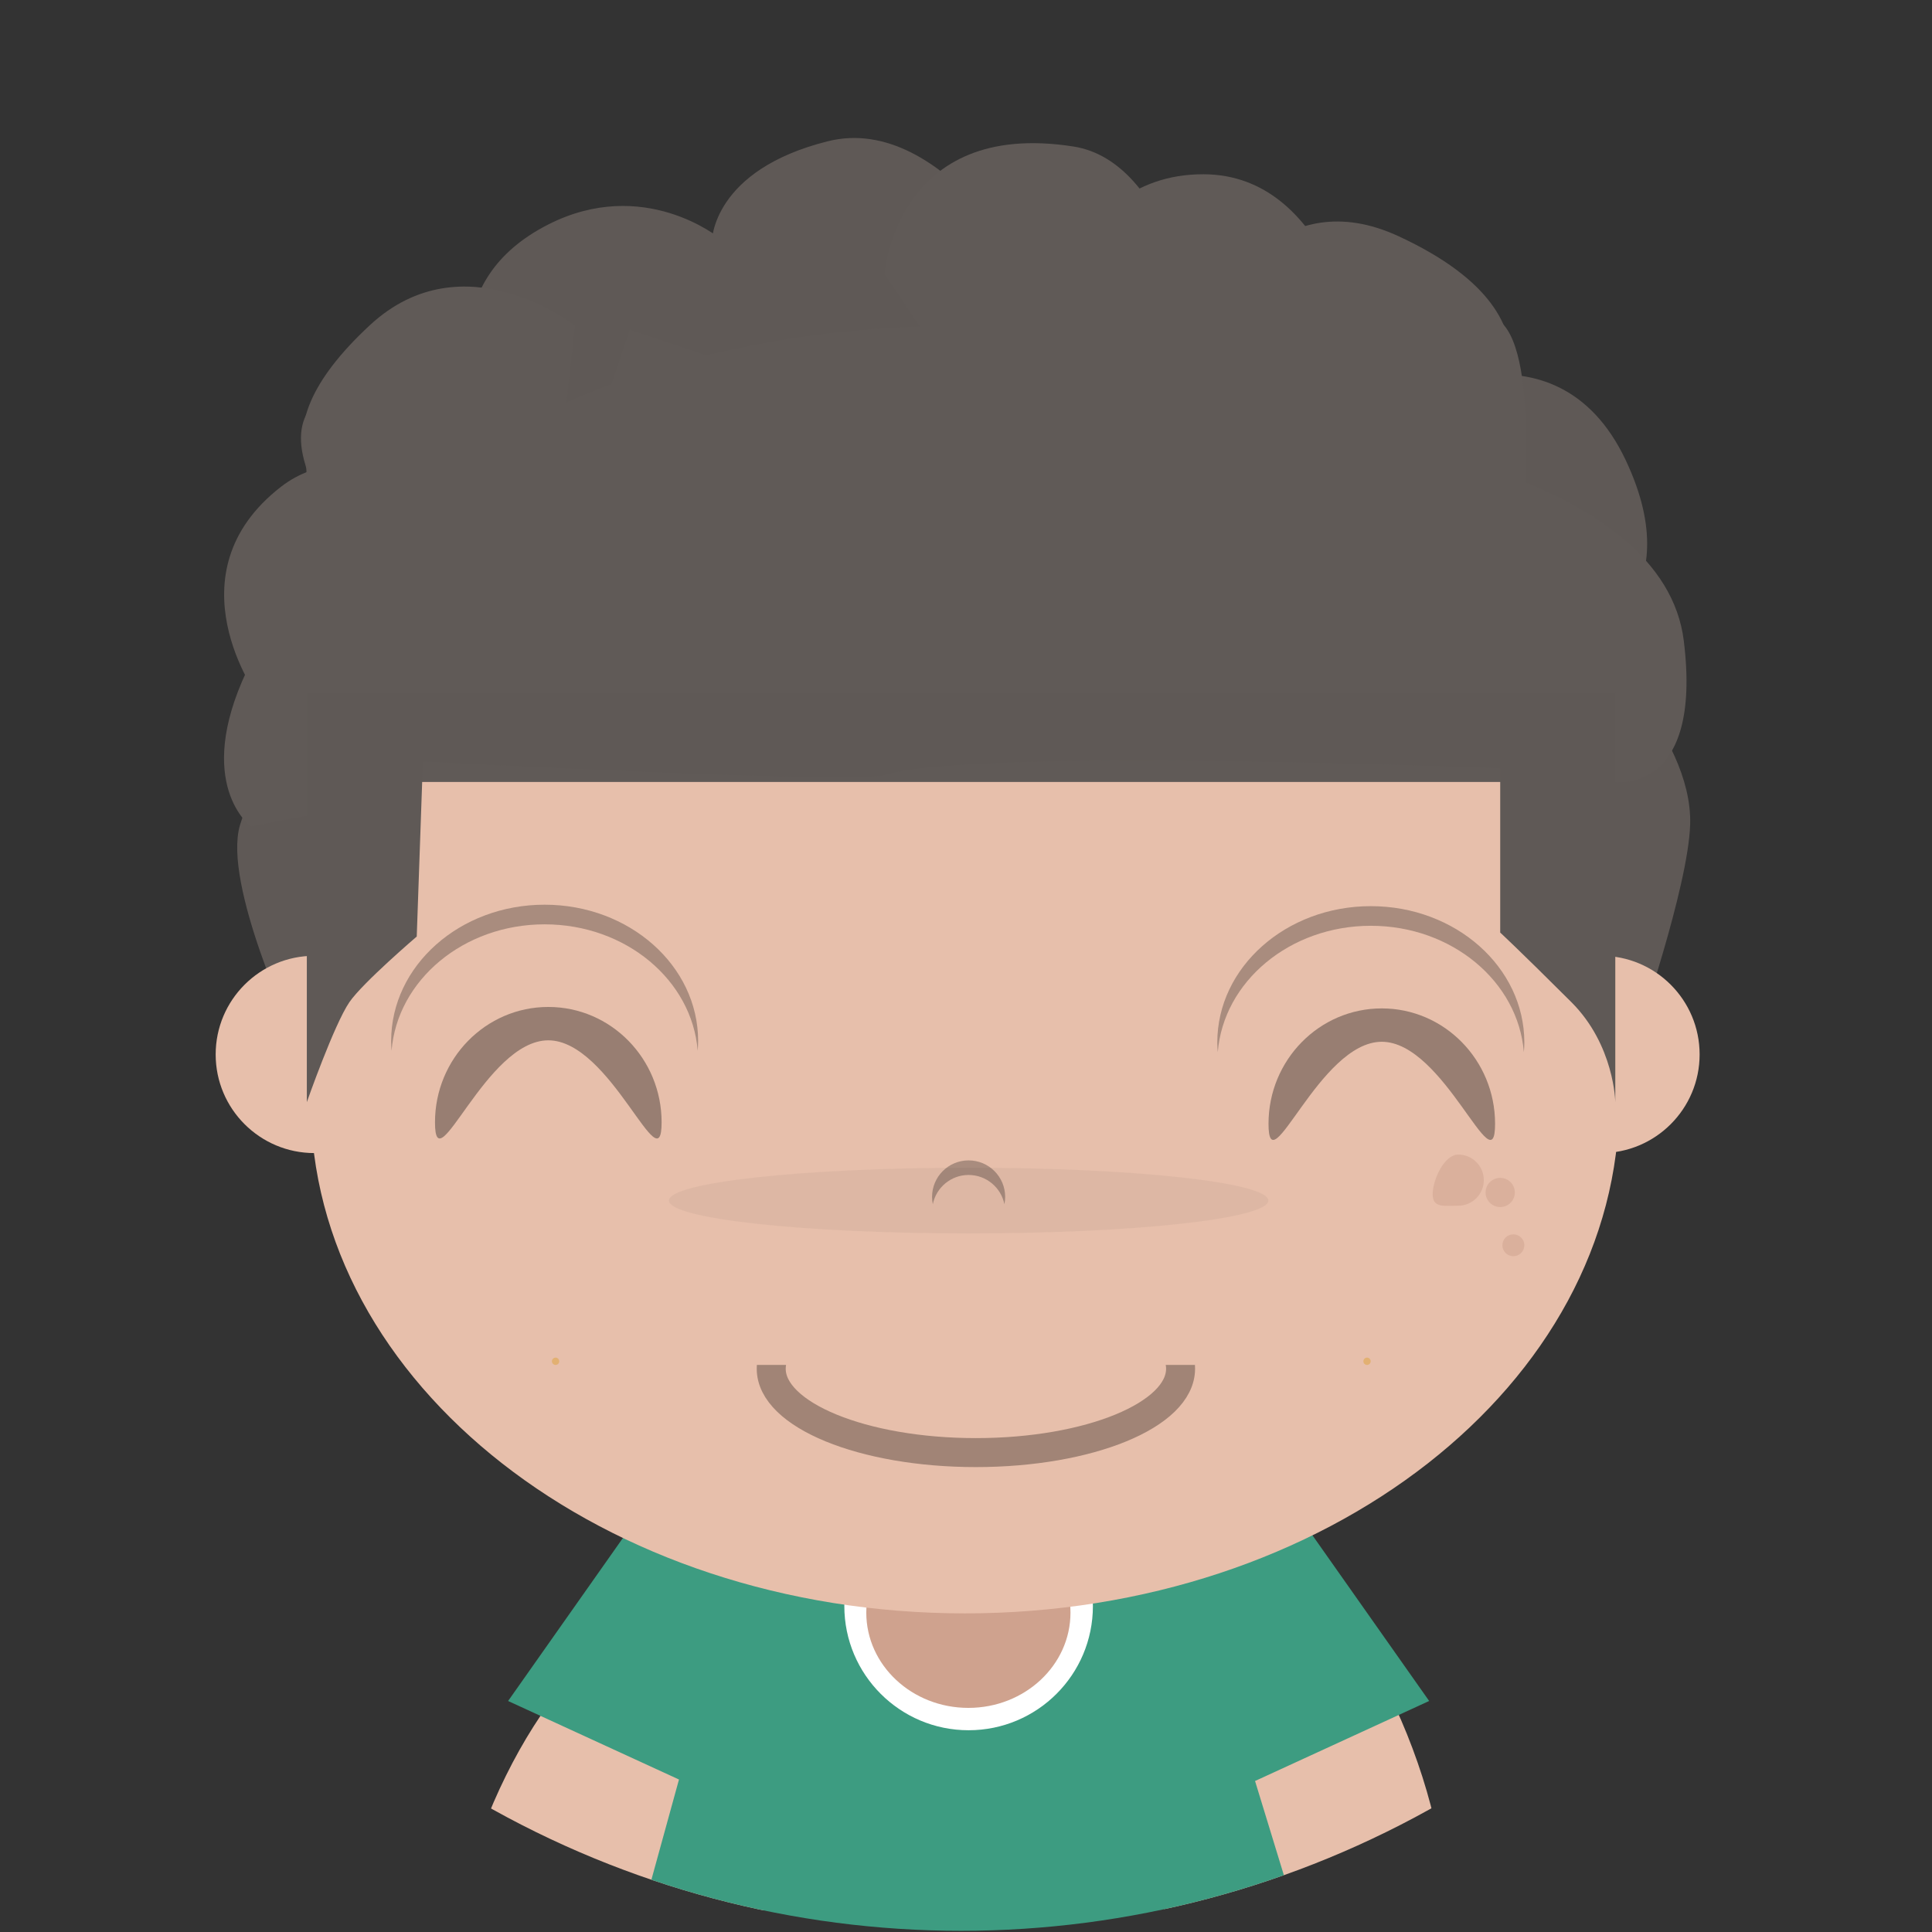 <?xml version="1.0" encoding="utf-8"?>
<!-- Generator: Adobe Illustrator 16.0.0, SVG Export Plug-In . SVG Version: 6.00 Build 0)  -->
<!DOCTYPE svg PUBLIC "-//W3C//DTD SVG 1.1//EN" "http://www.w3.org/Graphics/SVG/1.1/DTD/svg11.dtd">
<svg version="1.1" id="Capa_1" xmlns="http://www.w3.org/2000/svg" xmlns:xlink="http://www.w3.org/1999/xlink" x="0px" y="0px"
	 width="200px" height="200px" viewBox="0 0 200 200" enable-background="new 0 0 200 200" xml:space="preserve">
<rect x="0" y="0" width="200" height="200" fill="#333333" stroke="none"/>
<path fill="#5F5956" stroke="#5F5956" stroke-miterlimit="10" d="M67.423,113.607l10.923-11.887l12.491-0.596l13.002,9.51
	l17.686-11.883l5.724,5.944l9.364-2.975l4.803,5.021l5.305,7.53l8.363,28.359l2.903-4.841l5.34-8.415l3.888-14.239l1.822-8.35
	c0,0,5.238-15.102,5.427-21.45c0.272-9.135-10.662-18.96-10.662-18.96s10.668-4.49,4.041-18.52c-7.152-15.143-23-5.672-23-5.672
	s2.296-13.291-14.985-19.426c-5.657-2.008-22.881,7.267-22.881,7.267s-9.498-17.844-21.175-14.913
	c-11.658,2.927-11.613,9.943-11.613,9.943s-7.614-6.267-17.238-1.353C45.86,29.365,49.54,39.57,49.317,42.675
	c-3.887-2.572-20.589-5.563-17.217,5.328c1.462,4.724-10.175,10.108-7.057,16.116c2.695,5.192,5.007,10.552,5.007,10.552
	s-3.809,7.828-4.719,10.855c-1.762,5.859,5.471,21.26,5.471,21.26l4.371,19.305l10.383,16.069l5.307-18.301l-1.759,6.637
	l4.794-18.077L67.423,113.607z"/>
<path fill="#A52921" stroke="#000000" stroke-miterlimit="10" d="M118.421,15.112"/>
<path fill="#DC9A47" d="M187.326,110.916"/>
<g>
	<defs>
		<circle id="SVGID_1_" cx="99.489" cy="100.062" r="99.815"/>
	</defs>
	<clipPath id="SVGID_2_">
		<use xlink:href="#SVGID_1_"  overflow="visible"/>
	</clipPath>
	<g id="group" clip-path="url(#SVGID_2_)">
		<g id="page1">
			<g id="layer_1">
				<g id="layer_1_1_">
					<path id="bezier2" fill="#E7BFAB" d="M74.84,166.11c7.83,2.93,9.365,18.144,3.427,33.987
						c-5.933,15.842-17.096,26.312-24.919,23.382c-7.829-2.93-9.365-18.15-3.426-33.986C55.854,173.651,67.018,163.179,74.84,166.11
						z"/>
					<path id="bezier" fill="#030104" d="M60.166,222.219v12.105h80.212v-12.105H60.166z"/>
					<path id="bezier3" fill="#191617" fill-opacity="0.3" d="M48.874,203.715c-1.19-0.785-1.232-3.908-0.163-7.207
						c-0.121,0.27-0.234,0.545-0.34,0.828c-1.374,3.597-1.437,7.206-0.141,8.063c1.302,0.856,3.454-1.367,4.828-4.962
						c0.105-0.291,0.204-0.574,0.297-0.857C51.988,202.682,50.063,204.501,48.874,203.715L48.874,203.715z"/>
					<path id="bezier4" fill="#E7BFAB" d="M121.307,157.616c-7.83,2.93-9.366,18.143-3.427,33.986
						c5.933,15.842,17.098,26.313,24.919,23.382c7.83-2.93,9.366-18.15,3.426-33.986
						C140.293,165.154,129.129,154.685,121.307,157.616z"/>
					<path id="bezier5" fill="#191617" fill-opacity="0.3" d="M138.113,209.965c-2.314,0-4.214-3.553-4.503-8.161
						c-0.029,0.396-0.043,0.798-0.043,1.21c0,5.183,2.032,9.379,4.539,9.379c2.505,0,4.545-4.196,4.545-9.379
						c0-0.412-0.022-0.813-0.05-1.21C142.317,206.404,140.413,209.965,138.113,209.965L138.113,209.965z"/>
					<path id="bezier6" fill="#3D9C81" d="M147.946,176.085l-13.848-19.658l-11.156,5.124l-0.991-3.234H77.417l-0.764,2.803
						l-10.208-4.692l-13.847,19.658l17.69,8.128l-10.88,39.522h82.563l-12.049-39.368L147.946,176.085z"/>
					<path id="bezier7" fill="#FFFFFF" d="M100.267,179.114c7.108,0,12.87-5.754,12.87-12.855c0-7.101-5.762-12.857-12.87-12.857
						c-7.099,0-12.862,5.757-12.862,12.857C87.405,173.36,93.168,179.114,100.267,179.114z"/>
					<path id="bezier8" fill="#CFA28E" d="M100.247,176.8c5.84,0,10.569-4.418,10.569-9.861c0-5.444-4.729-9.854-10.569-9.854
						s-10.569,4.409-10.569,9.854C89.678,172.382,94.406,176.8,100.247,176.8z"/>
					<path id="bezier9" fill="#E7BFAB" d="M32.542,119.366c5.642,0,10.215-4.573,10.215-10.209c0-5.641-4.573-10.214-10.215-10.214
						c-5.642,0-10.216,4.573-10.216,10.214C22.327,114.793,26.9,119.366,32.542,119.366z"/>
					<path id="bezier10" fill="#E7BFAB" d="M165.729,119.366c5.643,0,10.215-4.573,10.215-10.209
						c0-5.641-4.572-10.214-10.215-10.214s-10.215,4.573-10.215,10.214C155.514,114.793,160.086,119.366,165.729,119.366z"/>
					<path id="bezier11" fill="#E7BFAB" d="M99.893,167.017c37.405,0,67.726-23.708,67.726-52.944
						c0-29.238-30.723-65.452-68.128-65.452s-67.323,36.214-67.323,65.452C32.167,143.309,62.487,167.017,99.893,167.017z"/>
					<path id="bezier12" fill="#191617" fill-opacity="0.38" d="M68.49,116.181c0,6.605-5.252-8.487-11.73-8.487
						s-11.73,15.093-11.73,8.487c0-6.59,5.253-11.942,11.73-11.942S68.49,109.591,68.49,116.181L68.49,116.181z"/>
					<path id="bezier13" fill="#191617" fill-opacity="0.38" d="M154.77,116.331c0,6.605-5.253-8.487-11.729-8.487
						c-6.478,0-11.725,15.093-11.725,8.487c0-6.59,5.247-11.942,11.725-11.942C149.517,104.389,154.77,109.741,154.77,116.331
						L154.77,116.331z"/>
					<path id="bezier14" fill="#191617" fill-opacity="0.3" d="M141.906,95.837c8.39,0,15.257,5.771,15.844,13.09
						c0.028-0.333,0.049-0.673,0.049-1.013c0-7.794-7.113-14.109-15.893-14.109c-8.771,0-15.892,6.314-15.892,14.109
						c0,0.34,0.021,0.68,0.048,1.013C126.65,101.613,133.52,95.837,141.906,95.837L141.906,95.837z"/>
					<path id="bezier15" fill="#191617" fill-opacity="0.3" d="M56.377,95.687c8.396,0,15.263,5.77,15.85,13.09
						c0.021-0.334,0.043-0.674,0.043-1.014c0-7.794-7.115-14.109-15.893-14.109c-8.771,0-15.885,6.314-15.885,14.109
						c0,0.34,0.014,0.68,0.042,1.014C41.122,101.463,47.989,95.687,56.377,95.687L56.377,95.687z"/>
					<path id="bezier16_1_" display="none" fill="#DC9A47" d="M167.551,71.507c0.065-0.705,0.103-1.417,0.103-2.129
						c0.015-9.131-5.318-17.544-14.27-24.238c-1.08-0.81,3.685-10.234,2.503-10.989c-1.005-0.638-7.948,7.374-9.021,6.77
						c-0.518-0.289-1.047-0.577-1.578-0.852c-1.966-1.036,0.288-12.265-1.878-13.165c-1.889-0.784-8.175,8.755-10.206,8.081
						c-9.819-3.232-21.151-5.09-33.228-5.109c-36.713-0.057-66.621,16.878-67.771,38.067l135.352,0.209L167.551,71.507
						L167.551,71.507L167.551,71.507z"/>
					<path id="bezier17_2_" display="none" fill="#DC9A47" d="M168.49,45.019L33.129,43.902h-0.085l-0.519,62.874
						c0,0,44.386-20.362,59.174-27.157c9.265-4.254,37.045-16.996,37.045-16.996l39.228,45.271l0.475-57.736L168.49,45.019
						L168.49,45.019z"/>
					<path id="bezier18" fill="#2C2622" d="M99.511,225.248v9.834h0.756v-9.834H99.511z"/>
					<path id="bezier19" fill="#191617" fill-opacity="0.3" d="M100.267,121.632c1.833,0,3.362,1.303,3.709,3.029
						c0.05-0.247,0.079-0.495,0.079-0.757c0-2.089-1.692-3.781-3.789-3.781c-2.087,0-3.78,1.692-3.78,3.781
						c0,0.262,0.029,0.51,0.079,0.757C96.913,122.935,98.442,121.632,100.267,121.632L100.267,121.632z"/>
					<path id="bezier23" fill="#DFA33B" fill-opacity="0.5" d="M141.51,141.298c0.213,0,0.383-0.17,0.383-0.375
						c0-0.213-0.17-0.383-0.383-0.383c-0.204,0-0.374,0.17-0.374,0.383C141.136,141.128,141.306,141.298,141.51,141.298z"/>
					<path id="bezier27" fill="#DFA33B" fill-opacity="0.5" d="M57.518,141.298c0.205,0,0.375-0.17,0.375-0.375
						c0-0.213-0.17-0.383-0.375-0.383c-0.213,0-0.383,0.17-0.383,0.383C57.134,141.128,57.305,141.298,57.518,141.298z"/>
					<path id="bezier30" fill="#2C2622" d="M52.215,238.105c1.882,0,3.404-1.183,3.404-2.648c0-1.457-1.522-2.647-3.404-2.647
						c-1.876,0-3.405,1.19-3.405,2.647C48.811,236.923,50.339,238.105,52.215,238.105z"/>
					<path id="bezier31" fill="#2C2622" d="M57.518,238.105c1.876,0,3.405-1.183,3.405-2.648c0-1.457-1.529-2.647-3.405-2.647
						c-1.884,0-3.405,1.19-3.405,2.647C54.112,236.923,55.634,238.105,57.518,238.105z"/>
					<path id="bezier32" fill="#2C2622" d="M62.813,238.105c1.883,0,3.405-1.183,3.405-2.648c0-1.457-1.521-2.647-3.405-2.647
						c-1.883,0-3.405,1.19-3.405,2.647C59.408,236.923,60.93,238.105,62.813,238.105z"/>
					<path id="bezier33" fill="#2C2622" d="M68.865,238.105c1.883,0,3.405-1.183,3.405-2.648c0-1.457-1.522-2.647-3.405-2.647
						c-1.883,0-3.405,1.19-3.405,2.647C65.46,236.923,66.982,238.105,68.865,238.105z"/>
					<path id="bezier34" fill="#2C2622" d="M74.161,238.105c1.883,0,3.405-1.183,3.405-2.648c0-1.457-1.521-2.647-3.405-2.647
						c-1.876,0-3.406,1.19-3.406,2.647C70.755,236.923,72.284,238.105,74.161,238.105z"/>
					<path id="bezier35" fill="#2C2622" d="M79.463,238.105c1.875,0,3.405-1.183,3.405-2.648c0-1.457-1.529-2.647-3.405-2.647
						c-1.883,0-3.405,1.19-3.405,2.647C76.058,236.923,77.58,238.105,79.463,238.105z"/>
					<path id="bezier36" fill="#2C2622" d="M85.515,238.105c1.883,0,3.405-1.183,3.405-2.648c0-1.457-1.522-2.647-3.405-2.647
						s-3.404,1.19-3.404,2.647C82.111,236.923,83.632,238.105,85.515,238.105z"/>
					<path id="bezier37" fill="#2C2622" d="M90.811,238.105c1.883,0,3.405-1.183,3.405-2.648c0-1.457-1.522-2.647-3.405-2.647
						c-1.884,0-3.405,1.19-3.405,2.647C87.405,236.923,88.927,238.105,90.811,238.105z"/>
					<path id="bezier38" fill="#2C2622" d="M96.105,238.105c1.884,0,3.405-1.183,3.405-2.648c0-1.457-1.521-2.647-3.405-2.647
						c-1.875,0-3.405,1.19-3.405,2.647C92.701,236.923,94.23,238.105,96.105,238.105z"/>
					<path id="bezier39" fill="#2C2622" d="M103.672,238.105c1.884,0,3.406-1.183,3.406-2.648c0-1.457-1.522-2.647-3.406-2.647
						c-1.875,0-3.405,1.19-3.405,2.647C100.267,236.923,101.797,238.105,103.672,238.105z"/>
					<path id="bezier40" fill="#2C2622" d="M108.976,238.105c1.876,0,3.405-1.183,3.405-2.648c0-1.457-1.529-2.647-3.405-2.647
						c-1.884,0-3.406,1.19-3.406,2.647C105.569,236.923,107.092,238.105,108.976,238.105z"/>
					<path id="bezier41" fill="#2C2622" d="M114.271,238.105c1.882,0,3.404-1.183,3.404-2.648c0-1.457-1.522-2.647-3.404-2.647
						c-1.884,0-3.406,1.19-3.406,2.647C110.865,236.923,112.388,238.105,114.271,238.105z"/>
					<path id="bezier42" fill="#2C2622" d="M120.322,238.105c1.884,0,3.406-1.183,3.406-2.648c0-1.457-1.522-2.647-3.406-2.647
						c-1.883,0-3.404,1.19-3.404,2.647C116.918,236.923,118.439,238.105,120.322,238.105z"/>
					<path id="bezier43" fill="#2C2622" d="M125.618,238.105c1.883,0,3.405-1.183,3.405-2.648c0-1.457-1.522-2.647-3.405-2.647
						c-1.876,0-3.405,1.19-3.405,2.647C122.213,236.923,123.742,238.105,125.618,238.105z"/>
					<path id="bezier44" fill="#2C2622" d="M130.921,238.105c1.876,0,3.404-1.183,3.404-2.648c0-1.457-1.528-2.647-3.404-2.647
						c-1.884,0-3.406,1.19-3.406,2.647C127.515,236.923,129.037,238.105,130.921,238.105z"/>
					<path id="bezier45" fill="#2C2622" d="M136.974,238.105c1.874,0,3.404-1.183,3.404-2.648c0-1.457-1.53-2.647-3.404-2.647
						c-1.883,0-3.406,1.19-3.406,2.647C133.567,236.923,135.091,238.105,136.974,238.105z"/>
					<path id="bezier46" fill="#2C2622" d="M142.268,238.105c1.884,0,3.406-1.183,3.406-2.648c0-1.457-1.522-2.647-3.406-2.647
						s-3.404,1.19-3.404,2.647C138.863,236.923,140.384,238.105,142.268,238.105z"/>
					<path id="bezier47" fill="#2C2622" d="M147.563,238.105c1.883,0,3.405-1.183,3.405-2.648c0-1.457-1.522-2.647-3.405-2.647
						c-1.876,0-3.405,1.19-3.405,2.647C144.158,236.923,145.688,238.105,147.563,238.105z"/>
					<path id="bezier48" fill="#191617" fill-opacity="0.05" d="M100.267,127.684c17.139,0,31.029-1.521,31.029-3.404
						c0-1.876-13.89-3.398-31.029-3.398c-17.13,0-31.02,1.522-31.02,3.398C69.247,126.163,83.137,127.684,100.267,127.684z"/>
					<path id="bezier49" fill="#FFFFFF" d="M74.542,225.248c-14.214,0-25.731,4.735-25.731,10.585h51.457
						C100.267,229.983,88.75,225.248,74.542,225.248L74.542,225.248z"/>
					<path id="bezier50" fill="#FFFFFF" d="M126,225.248c-14.208,0-25.733,4.735-25.733,10.585h51.459
						C151.727,229.983,140.208,225.248,126,225.248L126,225.248z"/>
					<path id="bezier51" fill="#E3B29A" d="M48.819,190.289c-1.86-1.681-4.044-2.289-4.885-1.358
						c-0.846,0.931-0.016,3.047,1.844,4.72c1.86,1.681,4.051,2.287,4.893,1.366C51.511,194.086,50.679,191.97,48.819,190.289z"/>
				</g>
				<path id="bezier52" fill="none" stroke="#A18476" stroke-width="3" d="M122.213,141.694c0,4.786-9.472,8.678-21.188,8.678
					c-11.715,0-21.188-3.899-21.188-8.678c0-4.821,9.472-8.716,21.188-8.716C112.741,132.979,122.213,136.873,122.213,141.694
					L122.213,141.694z"/>
				<path id="bezier53" fill="#E7BFAB" d="M77.565,130.709v10.589h46.163v-10.589H77.565z"/>
			</g>
		</g>
	</g>
</g>
<path id="bezier16" fill="#605A57" d="M167.112,75.357c0.064-0.706,0.103-1.417,0.103-2.129c0.015-9.131-5.317-17.544-14.27-24.239
	c-1.082-0.81-4.265-2.86-5.445-3.616c-1.394,0.646,0,0-1.073-0.604c-0.517-0.289-1.048-0.577-1.579-0.852
	c-1.966-1.037-4.349-2.674-6.513-3.573c-1.888-0.784-3.539-0.836-5.57-1.51c-9.821-3.232-21.153-5.091-33.229-5.109
	c-36.713-0.057-66.62,16.878-67.771,38.067l135.352,0.209L167.112,75.357L167.112,75.357L167.112,75.357z"/>
<path fill="#605A57" d="M31.753,80.949c0,0-2.438-14.51,0.492-18.024c21.546-25.849,137.968-29.525,142.058,3.391
	c1.982,15.954-7.079,14.634-7.079,14.634H31.753"/>
<polygon fill="#605A57" points="58.194,54.886 65.198,34.116 85.802,41.065 79.243,64.844 "/>
<path fill="#605A57" d="M91.569,28.376c0,0,1.131-16.096,19.554-13.209c10.007,1.568,12.682,18.771,12.682,18.771l-19.555,13.21
	L91.569,28.376z"/>
<path fill="#605A57" d="M53.549,0.246"/>
<path fill="#605A57" d="M80.13,67.218l-14.447-0.595c0,0-6.168-17.407-2.5-21.328c3.947-4.221,23.085,1.153,23.085,1.153
	L80.13,67.218z"/>
<path fill="#605A57" d="M59.515,33.708L57.151,55.5l-21.617-2.346c-1.429-2.103-10.153-7.521,2.763-19.498
	C48.012,24.648,59.515,33.708,59.515,33.708z"/>
<path fill="#605A57" d="M123.223,48.879l-15.846-11.767c0,0,2.272-19.128,17.227-19.073c12.9,0.047,15.846,17.573,15.846,17.573
	L123.223,48.879z"/>
<path fill="#605A57" d="M133.531,53.207l-7.108-22.368c0,0,6.063-12.085,18.375-6.377c19.401,8.996,8.693,20.122,8.693,20.122
	L133.531,53.207z"/>
<path fill="#605A57" d="M135.892,57.289l-2.198-21.808c0,0,9.74-12.392,21.635-2.18c4.157,3.57,2.196,21.808,2.196,21.808
	L135.892,57.289z"/>
<path fill="#605A57" d="M25.963,85.551c0,0-5.942-4.362-0.429-16.072c2.557-5.431,23.62-4.31,23.62-4.31l-6.479,17.194
	L25.963,85.551z"/>
<path fill="#605A57" d="M26.735,72.179c0,0-9.351-12.734,2.376-21.806c7.556-5.845,20.03,0.65,20.03,0.65l-0.79,23.511
	L26.735,72.179z"/>
<path id="bezier20" fill="#CFA28E" fill-opacity="0.5" d="M150.957,124.815c1.465,0,2.647-1.19,2.647-2.648
	c0-1.464-1.183-2.646-2.647-2.646c-1.467,0-2.648,2.641-2.648,4.104C148.309,125.083,149.49,124.815,150.957,124.815z"/>
<path id="bezier21" fill="#CFA28E" fill-opacity="0.5" d="M156.66,130.043c0.631,0,1.139-0.51,1.139-1.132
	c0-0.631-0.508-1.132-1.139-1.132c-0.624,0-1.133,0.501-1.133,1.132C155.527,129.533,156.036,130.043,156.66,130.043z"/>
<path id="bezier22" fill="#CFA28E" fill-opacity="0.5" d="M155.302,124.956c0.834,0,1.514-0.681,1.514-1.515
	c0-0.835-0.68-1.509-1.514-1.509c-0.836,0-1.516,0.674-1.516,1.509C153.786,124.275,154.466,124.956,155.302,124.956z"/>
<path id="bezier17" fill="#5F5956" d="M167.215,71.744H31.848h-0.085v42.348c0,0,2.819-8.032,4.409-10.353
	c1.375-2.007,6.969-6.789,6.969-6.789l0.636-18.126c0,0,44.729,2.369,47.744,1.416c9.23-2.917,63.78-0.708,63.78-0.708V96.54
	c0,0,1.713,1.565,7.365,7.2c4.466,4.452,4.549,10.353,4.549,10.353V75.206V71.744L167.215,71.744z"/>
</svg>
